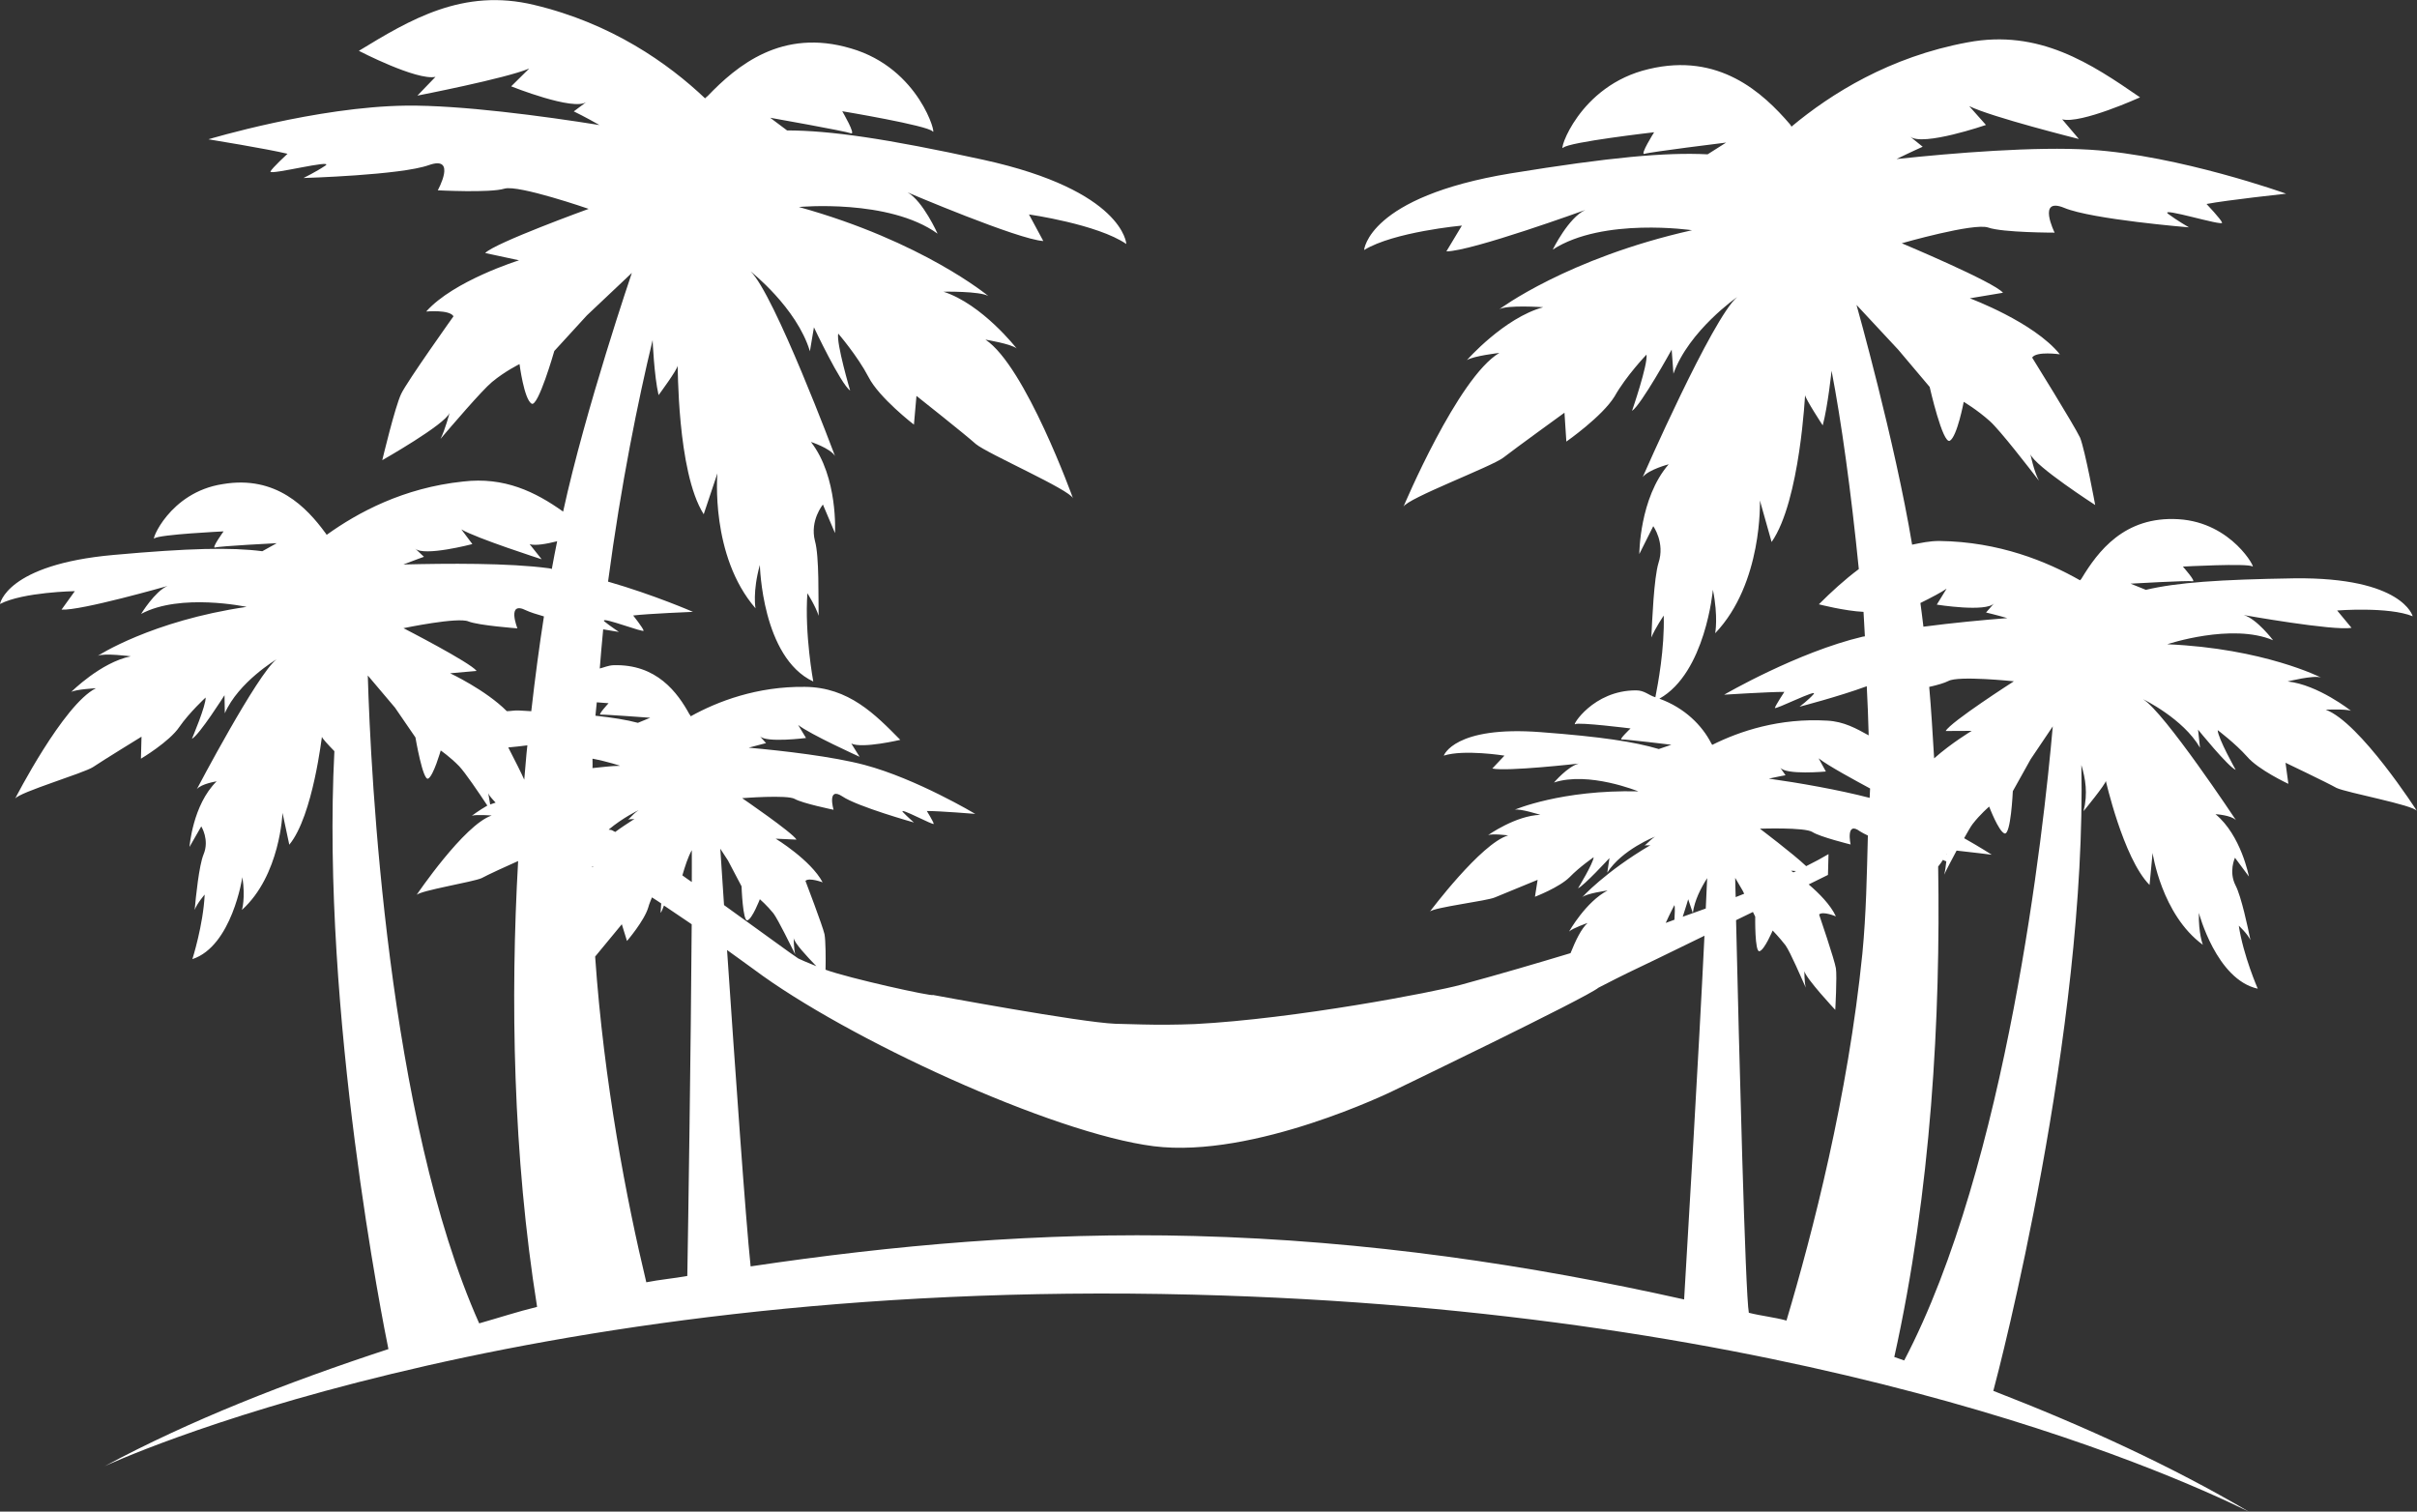 <svg version="1.1" id="图层_1" x="0px" y="0px" width="242.133px" height="151.441px" viewBox="0 0 242.133 151.441" enable-background="new 0 0 242.133 151.441" xml:space="preserve" xmlns="http://www.w3.org/2000/svg" xmlns:xlink="http://www.w3.org/1999/xlink" xmlns:xml="http://www.w3.org/XML/1998/namespace">
  <rect x="0" y="0" width="242.133" height="151.441" fill="#333333" stroke="none"/>
  <path fill="#FFFFFF" d="M242.133,81.251c0,0-5.705-8.879-9.143-10.151c0,0,2.007-0.086,2.525,0.106c0,0-3.304-2.614-6.344-2.934
	c0,0,2.624-0.655,3.338-0.396c0,0-5.721-2.918-15.396-3.332c0,0,6.455-2.158,10.602-0.403c0,0-1.63-2.148-2.941-2.524
	c0,0,8.944,1.599,10.799,1.283l-1.439-1.739c0,0,5.146-0.406,7.569,0.578c0,0-0.981-3.919-11.839-3.801
	c-7.586,0.121-11.745,0.415-14.894,1.153l-1.53-0.619c0,0,5.768-0.332,6.207-0.24c0.418,0.091-0.967-1.469-0.967-1.469
	s6.471-0.352,6.965-0.018c0.407,0.37-1.992-4.408-7.42-4.73c-5.431-0.321-8.07,3.261-9.687,5.926
	c-0.063,0.118-0.123,0.138-0.166,0.195c-3.319-1.892-8.123-3.862-14.06-3.938c-1.004-0.007-1.871,0.192-2.758,0.37
	c-1.716-10.338-5.57-24.021-5.57-24.021l4.176,4.484l3.152,3.733c0,0,1.312,5.791,2.024,5.39c0.731-0.421,1.388-3.896,1.388-3.896
	s1.322,0.776,2.616,1.933c1.038,0.933,3.911,4.659,4.92,5.968c-0.498-0.915-0.854-2.649-0.854-2.649
	c0.451,1.196,6.488,5.085,6.488,5.085s-1.002-5.443-1.51-6.74c-0.607-1.279-4.805-8.03-4.805-8.03
	c0.417-0.669,2.775-0.328,2.775-0.328c-2.604-3.234-9.021-5.611-9.021-5.611l3.324-0.555c-0.854-1.064-10.14-4.959-10.14-4.959
	s7.192-2.063,8.646-1.579c1.45,0.519,6.667,0.515,6.667,0.515s-1.792-3.617,0.967-2.481c2.76,1.155,12.487,1.951,12.487,1.951
	s-1.205-0.694-2.093-1.359c-0.9-0.726,5.563,1.289,5.414,0.885c-0.111-0.344-1.556-1.867-1.556-1.867
	c2.017-0.388,7.972-1.033,7.972-1.033s-10.672-3.829-19.625-4.403c-5.446-0.345-13.69,0.321-19.402,0.933
	c1.464-0.72,2.619-1.233,2.619-1.233l-1.258-1.014c1.258,1.014,7.595-1.167,7.595-1.167l-1.677-1.889
	c2.221,1.103,10.986,3.295,10.986,3.295l-1.672-1.97c1.873,0.489,7.801-2.202,7.801-2.202c-4.906-3.377-10.093-6.864-17.289-5.507
	c-7.781,1.44-13.677,5.139-17.633,8.442c-0.037-0.06-0.076-0.161-0.136-0.223c-2.745-3.201-7.134-7.228-14.157-5.547
	c-7.045,1.641-9.088,8.448-8.57,7.881c0.535-0.569,9.105-1.548,9.105-1.548s-1.484,2.351-0.958,2.161
	c0.526-0.187,8.173-1.129,8.173-1.129l-1.855,1.177c-4.227-0.213-9.736,0.286-19.729,1.909c-14.285,2.354-14.686,7.68-14.686,7.68
	c2.978-1.826,9.796-2.45,9.796-2.45l-1.554,2.587c2.526-0.014,13.91-4.149,13.91-4.149c-1.687,0.776-3.252,3.967-3.252,3.967
	c5.039-3.258,13.949-1.94,13.949-1.94c-12.488,2.803-19.303,7.919-19.303,7.919c0.793-0.46,4.398-0.204,4.398-0.204
	c-3.92,1.063-7.643,5.297-7.643,5.297c0.673-0.423,3.248-0.719,3.248-0.719c-4.154,2.439-9.609,15.416-9.609,15.416
	c0.383-0.854,8.791-4.003,9.996-4.915c1.17-0.912,6.137-4.511,6.137-4.511l0.188,2.892c0,0,3.598-2.512,4.832-4.526
	c1.156-2.058,3.199-4.189,3.199-4.189c0.154,0.986-1.452,5.64-1.452,5.64c0.92-0.598,3.972-6.134,3.972-6.134l0.178,2.41
	c1.537-4.312,6.381-7.678,6.381-7.678c-2.481,2.104-9.459,18.029-9.459,18.029c0.623-0.767,2.602-1.277,2.602-1.277
	c-2.938,3.376-2.943,8.991-2.943,8.991l1.396-2.792c0,0,1.199,1.656,0.525,3.685c-0.461,1.514-0.633,5.763-0.717,7.466
	c0.385-0.936,1.241-2.194,1.241-2.194c0.093,3.333-0.582,6.885-0.838,8.183c-0.676-0.199-1.086-0.69-1.927-0.69
	c-4.333-0.016-6.495,3.658-6.106,3.389c0.327-0.229,5.546,0.425,5.546,0.425s-1.214,1.156-0.892,1.103
	c0.321-0.031,4.979,0.532,4.979,0.532l-1.254,0.429c-2.449-0.728-5.767-1.234-11.813-1.691c-8.688-0.67-9.729,2.352-9.729,2.352
	c2.022-0.649,6.078,0,6.078,0l-1.217,1.291c1.455,0.32,8.658-0.495,8.658-0.495c-1.11,0.293-2.479,1.899-2.479,1.899
	c3.464-1.151,8.445,0.885,8.445,0.885c-7.699-0.182-12.386,1.841-12.386,1.841c0.504-0.146,2.572,0.51,2.572,0.51
	c-2.468,0.074-5.228,2.031-5.228,2.031c0.444-0.171,2.005,0.03,2.005,0.03c-2.729,0.81-7.843,7.64-7.843,7.64
	c0.353-0.433,5.766-1.074,6.534-1.435c0.854-0.358,4.261-1.754,4.261-1.754l-0.267,1.697c0,0,2.453-0.939,3.484-1.976
	c0.989-1.02,2.396-1.983,2.396-1.983c-0.034,0.602-1.564,3.108-1.564,3.108c0.549-0.207,3.148-3.026,3.148-3.026l-0.219,1.459
	c1.465-2.31,4.787-3.607,4.787-3.607c-0.224,0.138-0.613,0.486-1.066,0.916c0.184-0.096,0.423-0.008,0.604-0.063
	c-4.543,2.67-6.856,5.235-6.856,5.235c0.371-0.391,2.564-0.692,2.564-0.692c-2.177,1.125-3.859,4.11-3.859,4.11
	c0.393-0.352,1.851-0.854,1.851-0.854c-0.638,0.586-1.188,1.733-1.706,3.022c-3.314,0.998-6.873,2.05-10.975,3.166
	c-2.668,0.732-16.608,3.416-26.645,3.938c-1.847,0.072-3.593,0.084-5.298,0.041l-2.685-0.07c-3.507-0.133-18.262-2.885-18.262-2.885
	c-0.044,0.18-8.48-1.688-10.767-2.529c0.026-1.002,0.017-2.967-0.107-3.571c-0.18-0.81-1.905-5.33-1.905-5.33
	c0.351-0.369,1.721,0.146,1.721,0.146c-1.185-2.233-4.701-4.373-4.701-4.373l2.085,0.094c-0.441-0.733-5.447-4.153-5.447-4.153
	s4.542-0.361,5.274,0.078c0.749,0.438,3.882,1.084,3.882,1.084s-0.68-2.363,0.878-1.343c1.499,1.023,7.173,2.617,7.173,2.617
	s-0.647-0.561-1.115-1.053c-0.427-0.533,3.132,1.404,3.099,1.184c-0.034-0.221-0.689-1.282-0.689-1.282
	c1.264-0.004,4.849,0.289,4.849,0.289s-5.888-3.523-11.086-4.904c-3.188-0.846-8.147-1.417-11.611-1.729
	c0.931-0.254,1.738-0.457,1.738-0.457l-0.623-0.696c0.623,0.696,4.629,0.182,4.629,0.182l-0.788-1.305
	c1.179,0.934,6.155,3.189,6.155,3.189l-0.829-1.327c1.09,0.531,4.905-0.37,4.905-0.37c-2.521-2.556-5.158-5.271-9.552-5.308
	c-4.793-0.063-8.763,1.457-11.451,2.953c0.002-0.062-0.036-0.143-0.095-0.165c-1.206-2.218-3.317-5.103-7.655-4.956
	c-0.521,0.028-0.906,0.218-1.352,0.327c0.112-1.301,0.209-2.642,0.343-3.922c0.919,0.163,1.577,0.259,1.577,0.259
	s-0.827-0.541-1.495-1.08c0-0.02,0.001-0.041,0.001-0.041c-0.15-0.383,4.059,1.252,3.966,0.986
	c-0.072-0.283-1.043-1.512-1.043-1.512c1.47-0.181,5.986-0.364,5.986-0.364s-3.907-1.706-8.505-3.029
	c1.297-9.759,3.024-18.216,4.465-24.198c0,0,0.146,3.576,0.597,5.513c0,0,1.894-2.559,1.903-2.939
	c0.05-0.379-0.098,10.609,2.619,14.875l1.371-4.098c0,0-0.737,8.266,3.818,13.521c0,0-0.316-1.652,0.436-4.343
	c0,0,0.198,9.273,5.351,11.677c0,0-0.88-4.718-0.591-8.843c0,0,0.83,1.306,1.126,2.257c-0.037-1.706,0.074-5.958-0.367-7.494
	c-0.528-2.059,0.797-3.648,0.797-3.648l1.21,2.858c0,0,0.329-5.606-2.409-9.129c0,0,1.91,0.611,2.41,1.406
	c0,0-6.094-16.268-8.463-18.498c0,0,4.62,3.614,5.949,8.004l0.403-2.397c0,0,2.682,5.688,3.627,6.332c0,0-1.4-4.73-1.195-5.707
	c0,0,1.929,2.233,3.036,4.354c1.049,2.073,4.55,4.771,4.55,4.771l0.254-2.881c0,0,4.875,3.858,5.954,4.828
	c1.177,0.974,9.389,4.56,9.727,5.433c0,0-4.769-13.246-8.771-15.897c0,0,2.598,0.429,3.126,0.885c0,0-3.435-4.424-7.334-5.688
	c0,0,3.653-0.067,4.501,0.438c0,0-6.556-5.469-18.982-8.922c0,0,9.01-0.85,13.894,2.67c0,0-1.462-3.268-3.003-4.131
	c0,0,11.09,4.727,13.595,4.869l-1.437-2.664c0,0,6.876,0.982,9.754,2.963c0,0-0.242-5.346-14.323-8.438
	c-9.813-2.144-15.37-2.933-19.664-2.942l-1.691-1.269c0,0,7.548,1.342,8.084,1.556c0.555,0.216-0.865-2.209-0.865-2.209
	s8.569,1.427,9.055,2.021c0.446,0.597-1.259-6.311-8.188-8.316c-6.925-2.058-11.436,1.737-14.366,4.787
	c-0.102,0.059-0.163,0.158-0.246,0.215c-3.699-3.506-9.353-7.504-17.107-9.354c-7.137-1.731-12.457,1.479-17.574,4.596
	c0,0,5.78,3.001,7.677,2.607l-1.814,1.879c0,0,8.911-1.732,11.204-2.715L51.209,8.65c0,0,6.273,2.511,7.541,1.563l-1.268,0.947
	c0,0,1.188,0.572,2.572,1.368c-5.675-0.907-13.909-2.004-19.348-1.945c-8.99,0.104-19.828,3.372-19.828,3.372
	s5.893,0.957,7.925,1.451c0,0-1.562,1.441-1.71,1.779c-0.11,0.398,6.432-1.274,5.512-0.599c-0.919,0.619-2.199,1.247-2.199,1.247
	s9.777-0.283,12.571-1.296c2.834-0.99,0.878,2.529,0.878,2.529s5.248,0.278,6.685-0.167c1.414-0.404,8.432,2.027,8.432,2.027
	s-9.396,3.405-10.365,4.423l3.391,0.729c0,0-6.553,2.038-9.301,5.133c0,0,2.331-0.218,2.735,0.475c0,0-4.645,6.519-5.239,7.767
	c-0.614,1.268-1.897,6.649-1.897,6.649s6.289-3.564,6.742-4.736c0,0-0.447,1.714-0.909,2.604c1.074-1.254,4.117-4.827,5.163-5.701
	c1.313-1.09,2.755-1.792,2.755-1.792s0.45,3.5,1.201,3.96c0.65,0.438,2.283-5.274,2.283-5.274l3.263-3.565l4.505-4.256
	c0,0-4.649,13.641-6.885,23.912c-2.776-1.978-5.886-3.505-10.032-3.011c-5.974,0.628-10.531,3.096-13.659,5.341
	c-0.037-0.08-0.076-0.121-0.137-0.205c-1.858-2.535-4.923-5.787-10.262-4.881c-5.398,0.817-7.256,5.867-6.844,5.438
	c0.431-0.391,6.919-0.701,6.919-0.701s-1.227,1.692-0.864,1.621c0.425-0.147,6.189-0.438,6.189-0.438l-1.444,0.805
	c-3.138-0.402-7.314-0.311-14.896,0.372C0.627,56.555,0,60.511,0,60.511c2.32-1.202,7.496-1.287,7.496-1.287l-1.331,1.85
	c1.902,0.131,10.614-2.367,10.614-2.367c-1.259,0.525-2.641,2.797-2.641,2.797c3.945-2.122,10.568-0.705,10.568-0.705
	c-9.544,1.396-14.912,4.906-14.912,4.906c0.629-0.306,3.309,0.047,3.309,0.047c-3.005,0.602-5.973,3.574-5.973,3.574
	c0.47-0.269,2.479-0.376,2.479-0.376c-3.271,1.64-8.093,11.062-8.093,11.062c0.419-0.65,6.866-2.549,7.807-3.166
	c0.877-0.598,4.854-3.042,4.854-3.042l-0.058,2.204c0,0,2.852-1.692,3.854-3.188c0.981-1.419,2.625-2.94,2.625-2.94
	c0.063,0.765-1.372,4.137-1.372,4.137c0.732-0.363,3.265-4.368,3.265-4.368l0.032,1.807c1.366-3.134,5.178-5.4,5.178-5.4
	c-1.925,1.475-7.984,13.01-7.984,13.01c0.437-0.549,1.986-0.789,1.986-0.789c-2.408,2.363-2.718,6.57-2.718,6.57l1.178-2.057
	c0,0,0.846,1.344,0.227,2.813c-0.451,1.092-0.775,4.275-0.889,5.556c0.237-0.656,1.004-1.539,1.004-1.539
	c-0.141,3.047-1.233,6.469-1.233,6.469c3.968-1.303,5.01-8.213,5.01-8.213c0.326,2.092-0.047,3.285-0.047,3.285
	c3.843-3.468,4.067-9.724,4.067-9.724l0.679,3.188c2.402-2.906,3.28-11.088,3.272-10.806c-0.003,0.119,0.621,0.798,1.246,1.437
	c-1.351,26.266,4.986,57.846,5.413,59.9c-10.197,3.345-19.887,7.146-28.431,11.734c0,0,40.296-18.926,109.037-17.188
	c60.783,1.528,97.02,17.442,105.773,21.743c-7.746-4.557-16.387-8.532-25.602-12.104c0.598-2.191,9.362-35.865,8.82-62.701
	c0.406,1.336,0.668,2.846,0.221,4.621c0,0,2.258-2.748,2.228-3.031c-0.056-0.282,1.724,7.748,4.382,10.427l0.305-3.205
	c0,0,0.899,6.184,5.035,9.2c0,0-0.451-1.155-0.398-3.198c0,0,1.751,6.688,5.898,7.596c0,0-1.438-3.287-1.9-6.309
	c0,0,0.863,0.784,1.166,1.436c-0.247-1.25-0.928-4.396-1.482-5.457c-0.725-1.402-0.066-2.787-0.066-2.787l1.396,1.881
	c0,0-0.773-4.131-3.348-6.246c0,0,1.541,0.082,2.051,0.597c0,0-7.199-10.86-9.313-12.12c0,0,4.021,1.931,5.711,4.864l-0.195-1.812
	c0,0,2.994,3.708,3.77,4.031c0,0-1.783-3.176-1.803-3.98c0,0,1.77,1.331,2.939,2.646c1.129,1.332,4.141,2.733,4.141,2.733
	l-0.285-2.112c0,0,4.182,1.996,5.109,2.521C235.098,79.421,241.747,80.638,242.133,81.251z M197.525,73.221
	c0,0-1.996,1.192-3.764,2.752c-0.154-2.495-0.291-4.905-0.494-7.157c0.809-0.178,1.557-0.4,1.922-0.592
	c1.018-0.555,6.56,0.031,6.56,0.031s-6.347,4.068-6.83,4.979L197.525,73.221z M195.016,85.634c-0.019-0.021-0.019-0.021-0.019-0.041
	l0.021-0.039L195.016,85.634z M169.586,91.468c0.174-1.277,0.809-2.508,1.436-3.492c-0.041,0.861-0.092,1.982-0.14,3.043
	c-0.729,0.267-1.519,0.545-2.308,0.824c0.305-0.914,0.547-1.752,0.547-1.752L169.586,91.468z M173.83,87.948l0.75,1.282l0.152,0.308
	c-0.266,0.11-0.568,0.225-0.852,0.338C173.859,89.173,173.835,88.55,173.83,87.948z M179.428,87.231l0.5,0.033
	c-0.103,0.06-0.182,0.098-0.265,0.133C179.584,87.356,179.428,87.231,179.428,87.231z M175.607,91.366l0.229,0.467
	c0,0-0.057,3.629,0.432,3.461c0.483-0.107,1.317-2.07,1.317-2.07s0.662,0.678,1.285,1.479c0.503,0.713,1.601,3.311,2.034,4.244
	c-0.162-0.628-0.137-1.648-0.137-1.648c0.143,0.727,3.088,3.873,3.088,3.873s0.188-3.326,0.067-4.152
	c-0.116-0.805-1.685-5.401-1.685-5.401c0.371-0.369,1.683,0.188,1.683,0.188c-0.532-1.156-1.705-2.332-2.726-3.201
	c0.63-0.305,1.423-0.705,1.931-0.953l0.054-2.084c-0.609,0.365-1.361,0.767-2.236,1.205c-1.33-1.258-4.637-3.752-4.637-3.752
	s4.519-0.162,5.27,0.338c0.729,0.48,3.816,1.244,3.816,1.244s-0.52-2.401,0.937-1.319c0.178,0.123,0.534,0.297,0.793,0.422
	c-0.103,3.91-0.164,7.819-0.55,11.821c-1.438,14.265-4.986,27.994-7.604,36.771c-1.193-0.332-2.556-0.469-3.771-0.779
	c-0.353-1.854-0.978-26.346-1.279-39.334C174.49,91.919,175.039,91.632,175.607,91.366z M178.332,76.892
	c0.543,0.777,4.584,0.402,4.584,0.402l-0.729-1.326c0.904,0.729,3.752,2.266,5.158,3.025c-0.009,0.301-0.037,0.641-0.045,0.94
	c-3.068-0.801-7.104-1.51-10.102-1.928c0.968-0.217,1.675-0.338,1.675-0.338L178.332,76.892z M195.01,58.973l-0.984,1.601
	c0,0,4.936,0.789,5.742-0.132l-0.808,0.921c0,0,0.978,0.228,2.133,0.561c-2.474,0.193-5.469,0.476-8.407,0.861
	c-0.099-0.865-0.199-1.593-0.301-2.374C193.504,59.856,194.52,59.321,195.01,58.973z M166.236,69.996
	c4.621-2.587,5.361-10.913,5.361-10.913c0.549,2.723,0.228,4.358,0.228,4.358c4.782-5.012,4.479-13.303,4.479-13.303l1.174,4.162
	c2.875-4.118,3.364-15.098,3.354-14.717c0.028,0.383,1.767,3.034,1.767,3.034c0.512-1.911,0.887-5.474,0.887-5.474
	c0.972,5.04,1.949,12.069,2.729,19.87c-1.433,1.069-2.749,2.277-4.003,3.529c0,0,2.569,0.666,4.474,0.758
	c0.06,0.805,0.078,1.627,0.137,2.451c-0.061,0.018-0.16,0.018-0.221,0.033c-6.562,1.555-13.877,5.813-13.877,5.813
	s4.463-0.283,6.029-0.281c0,0-0.88,1.342-0.947,1.601c-0.065,0.26,4.446-2.011,3.867-1.361c-0.517,0.586-1.396,1.245-1.396,1.245
	s3.939-1.021,6.733-2.051c0.079,1.626,0.155,3.255,0.192,4.92c-1.227-0.673-2.473-1.388-4.153-1.473
	c-4.786-0.284-8.774,1.054-11.518,2.426c-0.039-0.079-0.099-0.121-0.115-0.183C170.52,72.696,168.8,70.926,166.236,69.996z
	 M167.741,90.677c0.073,0.225,0.038,0.885,0.002,1.465c-0.304,0.113-0.548,0.207-0.872,0.32
	C167.3,91.509,167.741,90.677,167.741,90.677z M74.288,88.794c0,0,0.125,3.596,0.593,3.406c0.484-0.148,1.24-2.113,1.24-2.113
	s0.704,0.602,1.364,1.42c0.506,0.695,1.724,3.213,2.18,4.109c-0.144-0.564-0.157-1.648-0.157-1.648
	c0.049,0.48,1.336,1.859,2.273,2.828c-0.953-0.387-1.667-0.687-1.807-0.771c-0.512-0.313-3.758-2.707-7.441-5.35
	c-0.142-2.273-0.273-4.102-0.374-5.648l0.771,1.185L74.288,88.794z M49.105,80.595c-0.104-0.584-0.191-1.131-0.191-1.131
	c0.056,0.203,0.367,0.553,0.737,0.945C49.49,80.483,49.269,80.519,49.105,80.595z M52.831,74.672c-0.13,1.12-0.2,2.282-0.312,3.442
	l0,0c-0.283-0.65-0.933-1.933-1.601-3.232C51.583,74.823,52.167,74.754,52.831,74.672z M63.571,82.036
	c-0.713,0.463-1.366,0.885-1.939,1.313c-0.1-0.043-0.238-0.127-0.316-0.168c-0.139-0.063-0.2-0.027-0.34-0.07
	c1.437-1.207,2.999-1.946,2.999-1.946c-0.306,0.194-0.636,0.522-1.068,0.973C63.091,82.022,63.35,82.108,63.571,82.036z
	 M59.331,86.899c0.001-0.021,0.002-0.061,0.002-0.082c0.002-0.018,0.122-0.036,0.122-0.036C59.395,86.8,59.373,86.88,59.331,86.899z
	 M59.353,76.95c0.027-0.3-0.005-0.644,0.003-0.943c1.577,0.303,2.771,0.715,2.771,0.715C61.104,76.733,60.277,76.872,59.353,76.95z
	 M59.621,95.833c0.766-0.943,2.672-3.238,2.672-3.238l0.518,1.676c0,0,1.738-2.02,2.135-3.371c0.088-0.342,0.236-0.655,0.365-0.996
	c0.317,0.188,0.611,0.4,0.929,0.607c-0.031,0.398-0.065,0.941-0.065,0.941c0.104-0.097,0.211-0.396,0.341-0.732
	c0.927,0.623,1.773,1.189,2.778,1.877c-0.085,12.494-0.357,30.545-0.44,35.234c-1.35,0.248-2.777,0.369-4.108,0.635
	C62.789,120.331,60.493,108.435,59.621,95.833z M68.359,87.698c0.264-0.896,0.549-1.813,0.946-2.523
	c-0.004,0.92,0.009,2.066-0.001,3.188C68.989,88.157,68.674,87.925,68.359,87.698z M60.966,70.452c0,0-1.114,1.192-0.792,1.143
	c0.341-0.031,4.966,0.313,4.966,0.313l-1.236,0.508c-1.157-0.311-2.554-0.527-4.254-0.713c0.032-0.462,0.103-0.881,0.135-1.342
	C60.445,70.418,60.966,70.452,60.966,70.452z M53.222,71.252c-0.48-0.013-0.741-0.062-1.262-0.073
	c-0.502-0.015-0.744,0.062-1.188,0.069c-2.11-2.123-5.678-3.797-5.678-3.797l2.655-0.234c-0.659-0.86-7.329-4.284-7.329-4.284
	s5.464-1.142,6.516-0.673c1.034,0.409,4.898,0.691,4.898,0.691s-1.112-2.799,0.868-1.804c0.396,0.189,1.094,0.409,1.789,0.607
	C54.037,64.654,53.613,67.812,53.222,71.252z M41.593,54.959c0.879,0.826,5.728-0.451,5.728-0.451l-1.104-1.473
	c1.521,0.899,8.047,2.996,8.047,2.996l-1.205-1.515c0.558,0.174,1.665-0.016,2.756-0.291c-0.185,0.879-0.349,1.779-0.535,2.776
	c-0.098-0.023-0.178-0.065-0.279-0.068c-4.037-0.546-10.257-0.489-14.593-0.381c1.155-0.451,2.065-0.769,2.065-0.769L41.593,54.959z
	 M36.846,67.673l2.725,3.222l2.048,2.984c0,0,0.747,4.393,1.275,4.125c0.53-0.269,1.258-2.818,1.258-2.818s0.946,0.648,1.846,1.574
	c0.605,0.637,1.975,2.66,2.824,3.945c-0.896,0.518-1.552,1.022-1.552,1.022c0.387-0.149,1.987-0.026,1.987-0.026
	c-2.771,0.928-7.53,7.967-7.53,7.967c0.353-0.453,5.71-1.314,6.525-1.695c0.589-0.326,2.66-1.274,3.654-1.711
	c-0.781,13.762-0.529,29.457,1.9,44.666c-1.998,0.49-3.86,1.103-5.801,1.652C38.816,112.001,37.129,77.511,36.846,67.673z
	 M75.197,126.872c-0.499-4.705-1.563-19.938-2.361-31.695c0.907,0.666,1.755,1.25,2.68,1.936
	c9.286,6.943,29.901,16.429,40.059,17.72c10.075,1.266,23.957-5.533,23.957-5.533s19.44-9.359,20.61-10.354
	c1.281-0.668,2.44-1.239,2.988-1.508c0.912-0.416,4.064-1.959,7.621-3.692c-0.572,11.862-1.684,30.473-2.038,36.438
	c-15.437-3.453-31.741-5.904-49.042-6.356C104.136,123.419,89.396,124.759,75.197,126.872z M189.768,135.95
	c3.707-16.675,4.644-34.144,4.395-49.136c0.229-0.272,0.334-0.453,0.479-0.67c0.139,0.084,0.221,0.105,0.338,0.15
	c-0.053,0.438-0.104,0.959-0.215,1.338c0.233-0.514,0.739-1.465,1.246-2.416c1.52,0.162,3.521,0.414,3.521,0.414
	s-1.166-0.754-2.768-1.656c0.297-0.514,0.652-1.166,0.84-1.404c0.769-1,1.67-1.762,1.67-1.762s0.938,2.476,1.535,2.689
	c0.637,0.217,0.834-4.232,0.834-4.232l1.787-3.203l2.215-3.29c-0.916,10.487-4.602,43.911-14.883,63.522
	C190.423,136.187,190.104,136.06,189.768,135.95z" class="color c1"/>
</svg>